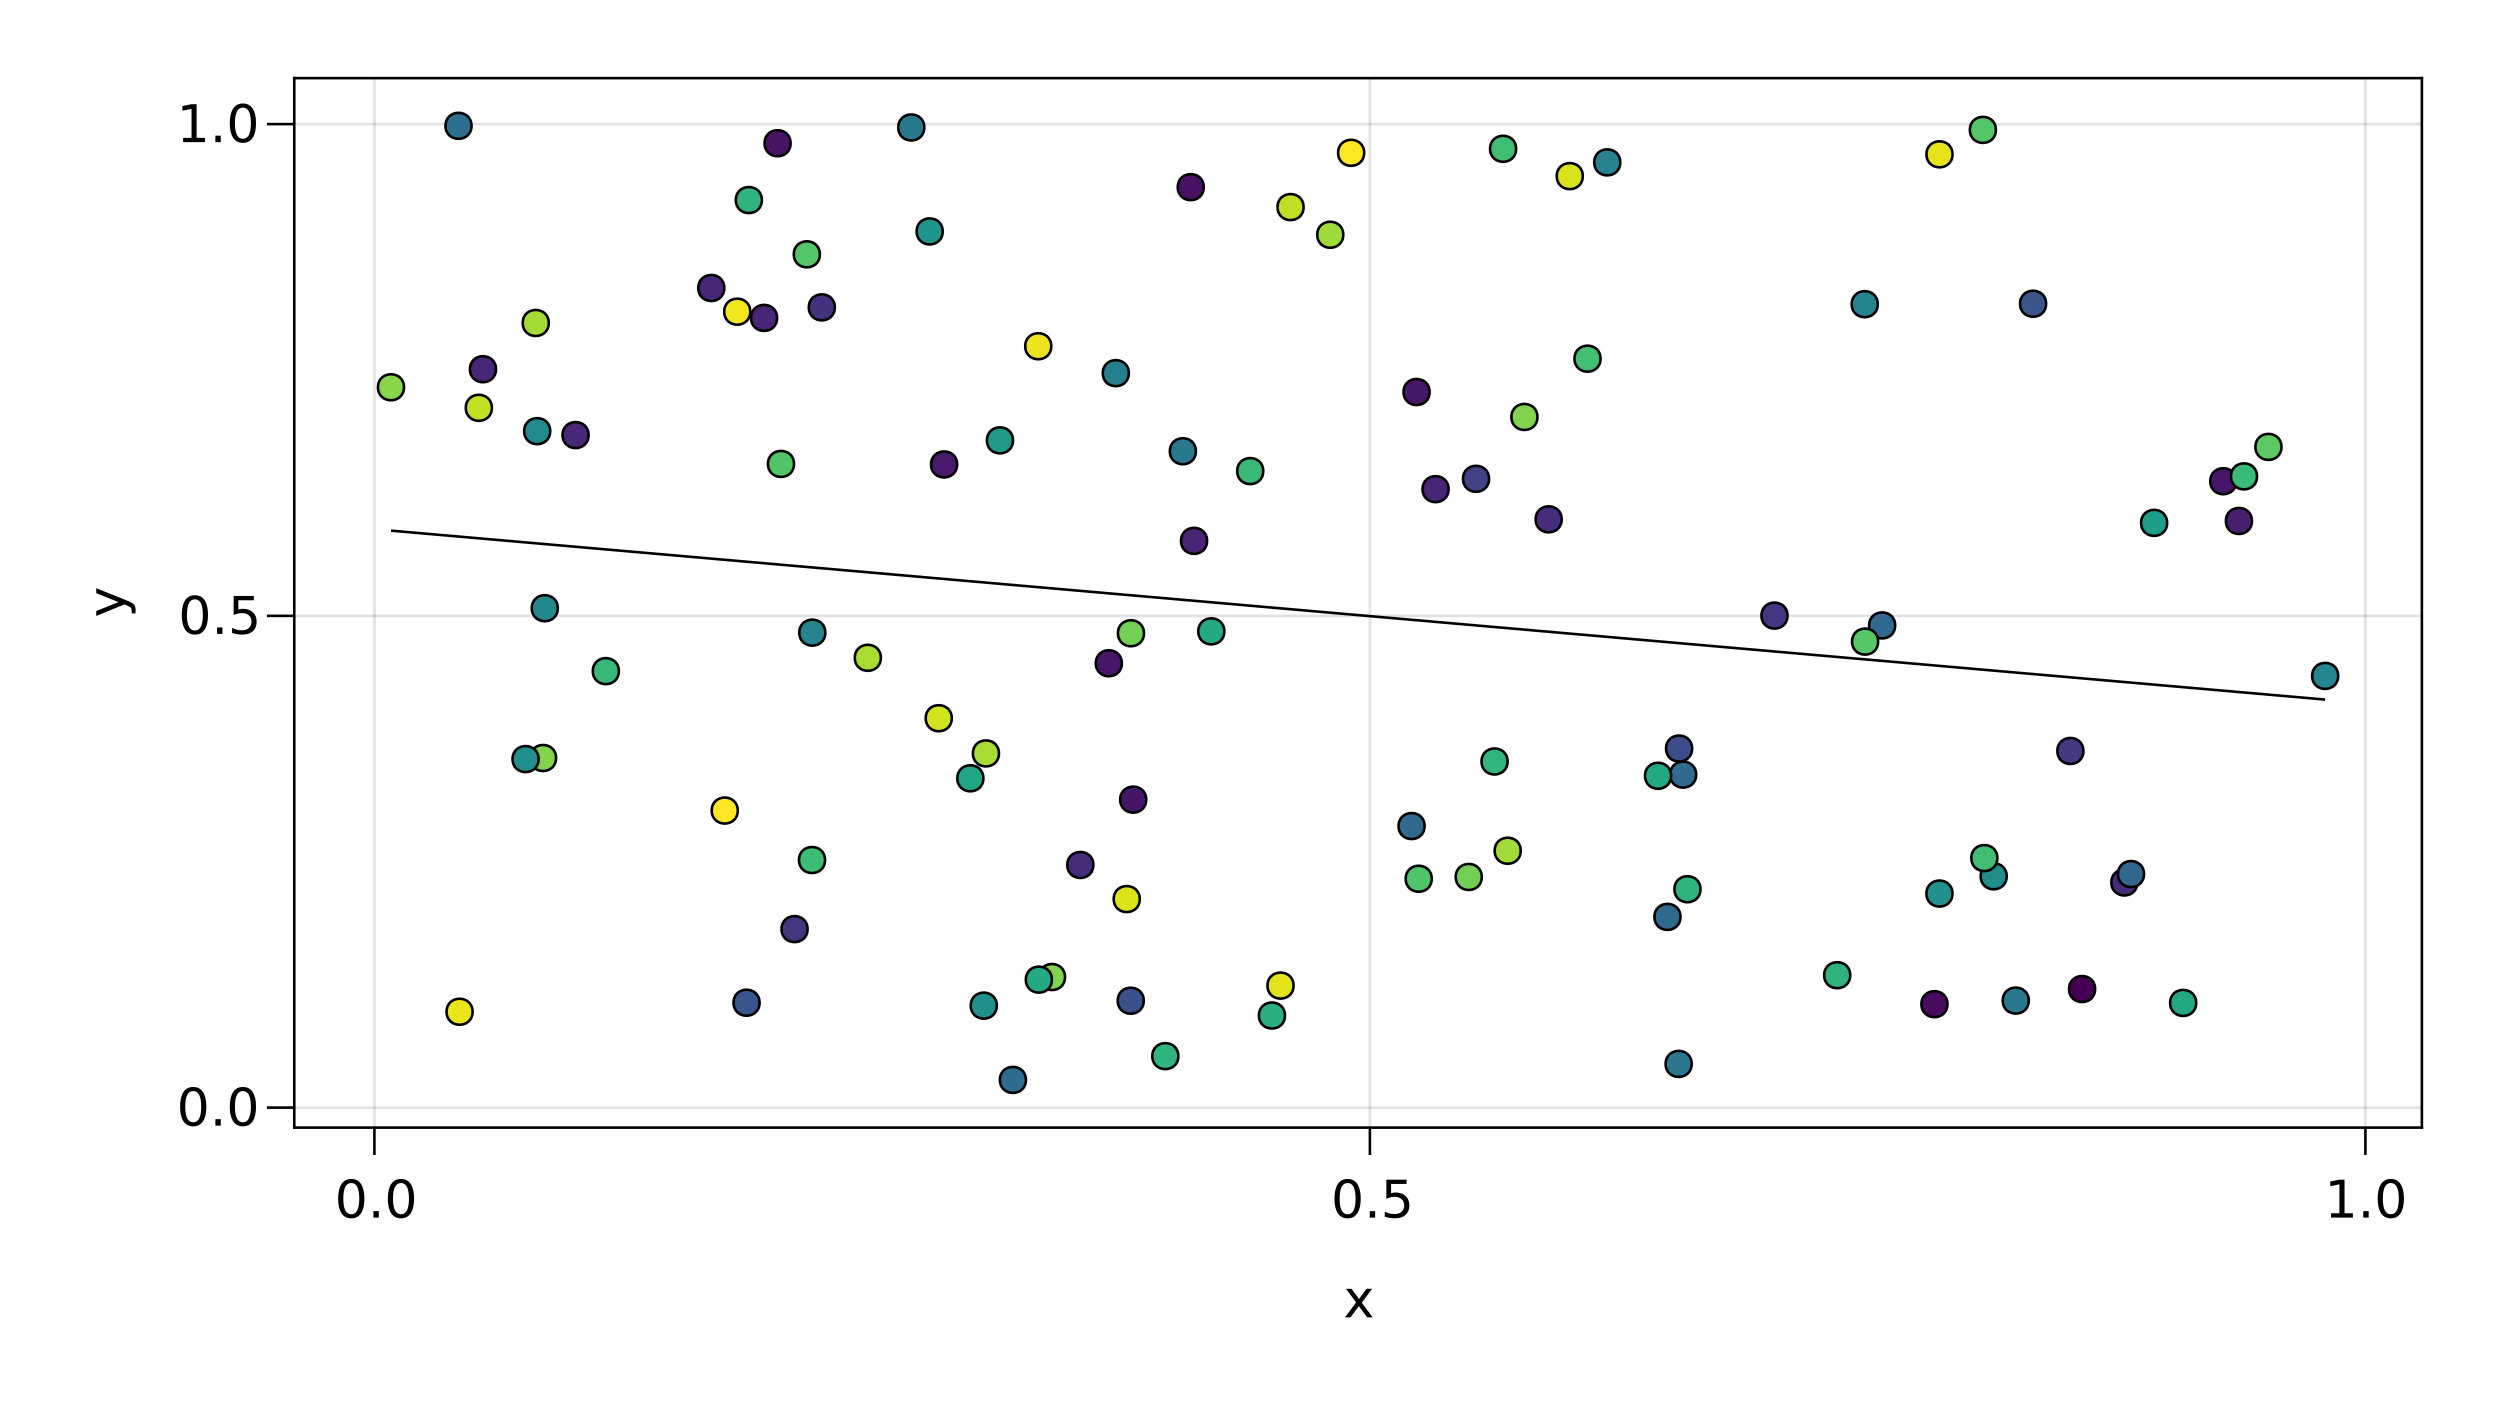 <?xml version="1.0" encoding="UTF-8"?>
<svg xmlns="http://www.w3.org/2000/svg" xmlns:xlink="http://www.w3.org/1999/xlink" width="960pt" height="540pt" viewBox="0 0 960 540" version="1.1">
<defs>
<g>
<symbol overflow="visible" id="glyph0-0">
<path style="stroke:none;" d="M 1 3.531 L 1 -14.109 L 11 -14.109 L 11 3.531 Z M 2.125 2.422 L 9.891 2.422 L 9.891 -12.984 L 2.125 -12.984 Z M 2.125 2.422 "/>
</symbol>
<symbol overflow="visible" id="glyph0-1">
<path style="stroke:none;" d="M 6.359 -13.281 C 5.336 -13.281 4.57 -12.781 4.062 -11.781 C 3.551 -10.781 3.297 -9.281 3.297 -7.281 C 3.297 -5.281 3.551 -3.781 4.062 -2.781 C 4.57 -1.781 5.336 -1.281 6.359 -1.281 C 7.379 -1.281 8.145 -1.781 8.656 -2.781 C 9.164 -3.781 9.422 -5.281 9.422 -7.281 C 9.422 -9.281 9.164 -10.781 8.656 -11.781 C 8.145 -12.781 7.379 -13.281 6.359 -13.281 Z M 6.359 -14.844 C 7.992 -14.844 9.238 -14.195 10.094 -12.906 C 10.957 -11.613 11.391 -9.738 11.391 -7.281 C 11.391 -4.82 10.957 -2.945 10.094 -1.656 C 9.238 -0.363 7.992 0.281 6.359 0.281 C 4.723 0.281 3.473 -0.363 2.609 -1.656 C 1.742 -2.945 1.312 -4.82 1.312 -7.281 C 1.312 -9.738 1.742 -11.613 2.609 -12.906 C 3.473 -14.195 4.723 -14.844 6.359 -14.844 Z M 6.359 -14.844 "/>
</symbol>
<symbol overflow="visible" id="glyph1-0">
<path style="stroke:none;" d="M 1 3.531 L 1 -14.109 L 11 -14.109 L 11 3.531 Z M 2.125 2.422 L 9.891 2.422 L 9.891 -12.984 L 2.125 -12.984 Z M 2.125 2.422 "/>
</symbol>
<symbol overflow="visible" id="glyph1-1">
<path style="stroke:none;" d="M 2.141 -2.484 L 4.203 -2.484 L 4.203 0 L 2.141 0 Z M 2.141 -2.484 "/>
</symbol>
<symbol overflow="visible" id="glyph1-2">
<path style="stroke:none;" d="M 6.359 -13.281 C 5.336 -13.281 4.57 -12.781 4.062 -11.781 C 3.551 -10.781 3.297 -9.281 3.297 -7.281 C 3.297 -5.281 3.551 -3.781 4.062 -2.781 C 4.57 -1.781 5.336 -1.281 6.359 -1.281 C 7.379 -1.281 8.145 -1.781 8.656 -2.781 C 9.164 -3.781 9.422 -5.281 9.422 -7.281 C 9.422 -9.281 9.164 -10.781 8.656 -11.781 C 8.145 -12.781 7.379 -13.281 6.359 -13.281 Z M 6.359 -14.844 C 7.992 -14.844 9.238 -14.195 10.094 -12.906 C 10.957 -11.613 11.391 -9.738 11.391 -7.281 C 11.391 -4.82 10.957 -2.945 10.094 -1.656 C 9.238 -0.363 7.992 0.281 6.359 0.281 C 4.723 0.281 3.473 -0.363 2.609 -1.656 C 1.742 -2.945 1.312 -4.82 1.312 -7.281 C 1.312 -9.738 1.742 -11.613 2.609 -12.906 C 3.473 -14.195 4.723 -14.844 6.359 -14.844 Z M 6.359 -14.844 "/>
</symbol>
<symbol overflow="visible" id="glyph2-0">
<path style="stroke:none;" d="M 1 3.531 L 1 -14.109 L 11 -14.109 L 11 3.531 Z M 2.125 2.422 L 9.891 2.422 L 9.891 -12.984 L 2.125 -12.984 Z M 2.125 2.422 "/>
</symbol>
<symbol overflow="visible" id="glyph2-1">
<path style="stroke:none;" d="M 2.141 -2.484 L 4.203 -2.484 L 4.203 0 L 2.141 0 Z M 2.141 -2.484 "/>
</symbol>
<symbol overflow="visible" id="glyph2-2">
<path style="stroke:none;" d="M 2.156 -14.578 L 9.906 -14.578 L 9.906 -12.922 L 3.969 -12.922 L 3.969 -9.344 C 4.25 -9.445 4.531 -9.52 4.812 -9.562 C 5.102 -9.613 5.395 -9.641 5.688 -9.641 C 7.312 -9.641 8.598 -9.191 9.547 -8.297 C 10.504 -7.41 10.984 -6.203 10.984 -4.672 C 10.984 -3.109 10.492 -1.891 9.516 -1.016 C 8.535 -0.148 7.156 0.281 5.375 0.281 C 4.77 0.281 4.148 0.227 3.516 0.125 C 2.879 0.02 2.223 -0.133 1.547 -0.344 L 1.547 -2.328 C 2.129 -2.004 2.734 -1.766 3.359 -1.609 C 3.984 -1.453 4.645 -1.375 5.344 -1.375 C 6.469 -1.375 7.359 -1.672 8.016 -2.266 C 8.672 -2.859 9 -3.66 9 -4.672 C 9 -5.691 8.672 -6.5 8.016 -7.094 C 7.359 -7.688 6.469 -7.984 5.344 -7.984 C 4.812 -7.984 4.285 -7.922 3.766 -7.797 C 3.242 -7.68 2.707 -7.5 2.156 -7.25 Z M 2.156 -14.578 "/>
</symbol>
<symbol overflow="visible" id="glyph2-3">
<path style="stroke:none;" d="M 10.984 -10.938 L 7.016 -5.609 L 11.188 0 L 9.062 0 L 5.875 -4.297 L 2.703 0 L 0.578 0 L 4.828 -5.719 L 0.938 -10.938 L 3.062 -10.938 L 5.953 -7.047 L 8.859 -10.938 Z M 10.984 -10.938 "/>
</symbol>
<symbol overflow="visible" id="glyph3-0">
<path style="stroke:none;" d="M 1 3.531 L 1 -14.109 L 11 -14.109 L 11 3.531 Z M 2.125 2.422 L 9.891 2.422 L 9.891 -12.984 L 2.125 -12.984 Z M 2.125 2.422 "/>
</symbol>
<symbol overflow="visible" id="glyph3-1">
<path style="stroke:none;" d="M 2.484 -1.656 L 5.703 -1.656 L 5.703 -12.781 L 2.203 -12.078 L 2.203 -13.875 L 5.688 -14.578 L 7.656 -14.578 L 7.656 -1.656 L 10.875 -1.656 L 10.875 0 L 2.484 0 Z M 2.484 -1.656 "/>
</symbol>
<symbol overflow="visible" id="glyph3-2">
<path style="stroke:none;" d="M 2.141 -2.484 L 4.203 -2.484 L 4.203 0 L 2.141 0 Z M 2.141 -2.484 "/>
</symbol>
<symbol overflow="visible" id="glyph3-3">
<path style="stroke:none;" d="M 6.359 -13.281 C 5.336 -13.281 4.57 -12.781 4.062 -11.781 C 3.551 -10.781 3.297 -9.281 3.297 -7.281 C 3.297 -5.281 3.551 -3.781 4.062 -2.781 C 4.57 -1.781 5.336 -1.281 6.359 -1.281 C 7.379 -1.281 8.145 -1.781 8.656 -2.781 C 9.164 -3.781 9.422 -5.281 9.422 -7.281 C 9.422 -9.281 9.164 -10.781 8.656 -11.781 C 8.145 -12.781 7.379 -13.281 6.359 -13.281 Z M 6.359 -14.844 C 7.992 -14.844 9.238 -14.195 10.094 -12.906 C 10.957 -11.613 11.391 -9.738 11.391 -7.281 C 11.391 -4.82 10.957 -2.945 10.094 -1.656 C 9.238 -0.363 7.992 0.281 6.359 0.281 C 4.723 0.281 3.473 -0.363 2.609 -1.656 C 1.742 -2.945 1.312 -4.82 1.312 -7.281 C 1.312 -9.738 1.742 -11.613 2.609 -12.906 C 3.473 -14.195 4.723 -14.844 6.359 -14.844 Z M 6.359 -14.844 "/>
</symbol>
<symbol overflow="visible" id="glyph4-0">
<path style="stroke:none;" d="M 1 3.531 L 1 -14.109 L 11 -14.109 L 11 3.531 Z M 2.125 2.422 L 9.891 2.422 L 9.891 -12.984 L 2.125 -12.984 Z M 2.125 2.422 "/>
</symbol>
<symbol overflow="visible" id="glyph4-1">
<path style="stroke:none;" d="M 6.359 -13.281 C 5.336 -13.281 4.57 -12.781 4.062 -11.781 C 3.551 -10.781 3.297 -9.281 3.297 -7.281 C 3.297 -5.281 3.551 -3.781 4.062 -2.781 C 4.57 -1.781 5.336 -1.281 6.359 -1.281 C 7.379 -1.281 8.145 -1.781 8.656 -2.781 C 9.164 -3.781 9.422 -5.281 9.422 -7.281 C 9.422 -9.281 9.164 -10.781 8.656 -11.781 C 8.145 -12.781 7.379 -13.281 6.359 -13.281 Z M 6.359 -14.844 C 7.992 -14.844 9.238 -14.195 10.094 -12.906 C 10.957 -11.613 11.391 -9.738 11.391 -7.281 C 11.391 -4.82 10.957 -2.945 10.094 -1.656 C 9.238 -0.363 7.992 0.281 6.359 0.281 C 4.723 0.281 3.473 -0.363 2.609 -1.656 C 1.742 -2.945 1.312 -4.82 1.312 -7.281 C 1.312 -9.738 1.742 -11.613 2.609 -12.906 C 3.473 -14.195 4.723 -14.844 6.359 -14.844 Z M 6.359 -14.844 "/>
</symbol>
<symbol overflow="visible" id="glyph5-0">
<path style="stroke:none;" d="M 1 3.531 L 1 -14.109 L 11 -14.109 L 11 3.531 Z M 2.125 2.422 L 9.891 2.422 L 9.891 -12.984 L 2.125 -12.984 Z M 2.125 2.422 "/>
</symbol>
<symbol overflow="visible" id="glyph5-1">
<path style="stroke:none;" d="M 2.141 -2.484 L 4.203 -2.484 L 4.203 0 L 2.141 0 Z M 2.141 -2.484 "/>
</symbol>
<symbol overflow="visible" id="glyph5-2">
<path style="stroke:none;" d="M 6.359 -13.281 C 5.336 -13.281 4.57 -12.781 4.062 -11.781 C 3.551 -10.781 3.297 -9.281 3.297 -7.281 C 3.297 -5.281 3.551 -3.781 4.062 -2.781 C 4.57 -1.781 5.336 -1.281 6.359 -1.281 C 7.379 -1.281 8.145 -1.781 8.656 -2.781 C 9.164 -3.781 9.422 -5.281 9.422 -7.281 C 9.422 -9.281 9.164 -10.781 8.656 -11.781 C 8.145 -12.781 7.379 -13.281 6.359 -13.281 Z M 6.359 -14.844 C 7.992 -14.844 9.238 -14.195 10.094 -12.906 C 10.957 -11.613 11.391 -9.738 11.391 -7.281 C 11.391 -4.82 10.957 -2.945 10.094 -1.656 C 9.238 -0.363 7.992 0.281 6.359 0.281 C 4.723 0.281 3.473 -0.363 2.609 -1.656 C 1.742 -2.945 1.312 -4.82 1.312 -7.281 C 1.312 -9.738 1.742 -11.613 2.609 -12.906 C 3.473 -14.195 4.723 -14.844 6.359 -14.844 Z M 6.359 -14.844 "/>
</symbol>
<symbol overflow="visible" id="glyph6-0">
<path style="stroke:none;" d="M 1 3.531 L 1 -14.109 L 11 -14.109 L 11 3.531 Z M 2.125 2.422 L 9.891 2.422 L 9.891 -12.984 L 2.125 -12.984 Z M 2.125 2.422 "/>
</symbol>
<symbol overflow="visible" id="glyph6-1">
<path style="stroke:none;" d="M 2.141 -2.484 L 4.203 -2.484 L 4.203 0 L 2.141 0 Z M 2.141 -2.484 "/>
</symbol>
<symbol overflow="visible" id="glyph6-2">
<path style="stroke:none;" d="M 2.156 -14.578 L 9.906 -14.578 L 9.906 -12.922 L 3.969 -12.922 L 3.969 -9.344 C 4.25 -9.445 4.531 -9.52 4.812 -9.562 C 5.102 -9.613 5.395 -9.641 5.688 -9.641 C 7.312 -9.641 8.598 -9.191 9.547 -8.297 C 10.504 -7.41 10.984 -6.203 10.984 -4.672 C 10.984 -3.109 10.492 -1.891 9.516 -1.016 C 8.535 -0.148 7.156 0.281 5.375 0.281 C 4.77 0.281 4.148 0.227 3.516 0.125 C 2.879 0.02 2.223 -0.133 1.547 -0.344 L 1.547 -2.328 C 2.129 -2.004 2.734 -1.766 3.359 -1.609 C 3.984 -1.453 4.645 -1.375 5.344 -1.375 C 6.469 -1.375 7.359 -1.672 8.016 -2.266 C 8.672 -2.859 9 -3.66 9 -4.672 C 9 -5.691 8.672 -6.5 8.016 -7.094 C 7.359 -7.688 6.469 -7.984 5.344 -7.984 C 4.812 -7.984 4.285 -7.922 3.766 -7.797 C 3.242 -7.68 2.707 -7.5 2.156 -7.25 Z M 2.156 -14.578 "/>
</symbol>
<symbol overflow="visible" id="glyph7-0">
<path style="stroke:none;" d="M 1 3.531 L 1 -14.109 L 11 -14.109 L 11 3.531 Z M 2.125 2.422 L 9.891 2.422 L 9.891 -12.984 L 2.125 -12.984 Z M 2.125 2.422 "/>
</symbol>
<symbol overflow="visible" id="glyph7-1">
<path style="stroke:none;" d="M 2.484 -1.656 L 5.703 -1.656 L 5.703 -12.781 L 2.203 -12.078 L 2.203 -13.875 L 5.688 -14.578 L 7.656 -14.578 L 7.656 -1.656 L 10.875 -1.656 L 10.875 0 L 2.484 0 Z M 2.484 -1.656 "/>
</symbol>
<symbol overflow="visible" id="glyph8-0">
<path style="stroke:none;" d="M 1 3.531 L 1 -14.109 L 11 -14.109 L 11 3.531 Z M 2.125 2.422 L 9.891 2.422 L 9.891 -12.984 L 2.125 -12.984 Z M 2.125 2.422 "/>
</symbol>
<symbol overflow="visible" id="glyph8-1">
<path style="stroke:none;" d="M 2.141 -2.484 L 4.203 -2.484 L 4.203 0 L 2.141 0 Z M 2.141 -2.484 "/>
</symbol>
<symbol overflow="visible" id="glyph8-2">
<path style="stroke:none;" d="M 6.359 -13.281 C 5.336 -13.281 4.57 -12.781 4.062 -11.781 C 3.551 -10.781 3.297 -9.281 3.297 -7.281 C 3.297 -5.281 3.551 -3.781 4.062 -2.781 C 4.57 -1.781 5.336 -1.281 6.359 -1.281 C 7.379 -1.281 8.145 -1.781 8.656 -2.781 C 9.164 -3.781 9.422 -5.281 9.422 -7.281 C 9.422 -9.281 9.164 -10.781 8.656 -11.781 C 8.145 -12.781 7.379 -13.281 6.359 -13.281 Z M 6.359 -14.844 C 7.992 -14.844 9.238 -14.195 10.094 -12.906 C 10.957 -11.613 11.391 -9.738 11.391 -7.281 C 11.391 -4.82 10.957 -2.945 10.094 -1.656 C 9.238 -0.363 7.992 0.281 6.359 0.281 C 4.723 0.281 3.473 -0.363 2.609 -1.656 C 1.742 -2.945 1.312 -4.82 1.312 -7.281 C 1.312 -9.738 1.742 -11.613 2.609 -12.906 C 3.473 -14.195 4.723 -14.844 6.359 -14.844 Z M 6.359 -14.844 "/>
</symbol>
<symbol overflow="visible" id="glyph9-0">
<path style="stroke:none;" d="M 3.531 -1 L -14.109 -1 L -14.109 -11 L 3.531 -11 Z M 2.422 -2.125 L 2.422 -9.891 L -12.984 -9.891 L -12.984 -2.125 Z M 2.422 -2.125 "/>
</symbol>
<symbol overflow="visible" id="glyph9-1">
<path style="stroke:none;" d="M 1.016 -6.438 C 2.316 -5.926 3.164 -5.43 3.562 -4.953 C 3.957 -4.473 4.156 -3.828 4.156 -3.016 L 4.156 -1.578 L 2.656 -1.578 L 2.656 -2.641 C 2.656 -3.129 2.535 -3.508 2.297 -3.781 C 2.066 -4.062 1.516 -4.367 0.641 -4.703 L -0.172 -5.016 L -10.938 -0.594 L -10.938 -2.5 L -2.391 -5.922 L -10.938 -9.344 L -10.938 -11.234 Z M 1.016 -6.438 "/>
</symbol>
</g>
<clipPath id="clip1">
  <path d="M 156 30 L 196 30 L 196 68 L 156 68 Z M 156 30 "/>
</clipPath>
<clipPath id="clip2">
  <path d="M 330 30 L 370 30 L 370 69 L 330 69 Z M 330 30 "/>
</clipPath>
<clipPath id="clip3">
  <path d="M 369 395 L 409 395 L 409 433 L 369 433 Z M 369 395 "/>
</clipPath>
</defs>
<g id="surface26">
<rect x="0" y="0" width="960" height="540" style="fill:rgb(100%,100%,100%);fill-opacity:1;stroke:none;"/>
<path style=" stroke:none;fill-rule:nonzero;fill:rgb(100%,100%,100%);fill-opacity:1;" d="M 113 433 L 930 433 L 930 30 L 113 30 Z M 113 433 "/>
<path style="fill:none;stroke-width:1;stroke-linecap:butt;stroke-linejoin:miter;stroke:rgb(0%,0%,0%);stroke-opacity:0.12;stroke-miterlimit:10;" d="M 143.773 433 L 143.773 30 "/>
<path style="fill:none;stroke-width:1;stroke-linecap:butt;stroke-linejoin:miter;stroke:rgb(0%,0%,0%);stroke-opacity:0.12;stroke-miterlimit:10;" d="M 526.043 433 L 526.043 30 "/>
<path style="fill:none;stroke-width:1;stroke-linecap:butt;stroke-linejoin:miter;stroke:rgb(0%,0%,0%);stroke-opacity:0.12;stroke-miterlimit:10;" d="M 908.316 433 L 908.316 30 "/>
<path style="fill:none;stroke-width:1;stroke-linecap:butt;stroke-linejoin:miter;stroke:rgb(0%,0%,0%);stroke-opacity:0.12;stroke-miterlimit:10;" d="M 113 425.316 L 930 425.316 "/>
<path style="fill:none;stroke-width:1;stroke-linecap:butt;stroke-linejoin:miter;stroke:rgb(0%,0%,0%);stroke-opacity:0.12;stroke-miterlimit:10;" d="M 113 236.488 L 930 236.488 "/>
<path style="fill:none;stroke-width:1;stroke-linecap:butt;stroke-linejoin:miter;stroke:rgb(0%,0%,0%);stroke-opacity:0.12;stroke-miterlimit:10;" d="M 113 47.66 L 930 47.66 "/>
<g style="fill:rgb(0%,0%,0%);fill-opacity:1;">
  <use xlink:href="#glyph0-1" x="128.535" y="467.562"/>
</g>
<g style="fill:rgb(0%,0%,0%);fill-opacity:1;">
  <use xlink:href="#glyph1-1" x="141.258" y="467.562"/>
</g>
<g style="fill:rgb(0%,0%,0%);fill-opacity:1;">
  <use xlink:href="#glyph1-2" x="147.617" y="467.562"/>
</g>
<g style="fill:rgb(0%,0%,0%);fill-opacity:1;">
  <use xlink:href="#glyph1-2" x="511.125" y="467.562"/>
</g>
<g style="fill:rgb(0%,0%,0%);fill-opacity:1;">
  <use xlink:href="#glyph2-1" x="523.852" y="467.562"/>
</g>
<g style="fill:rgb(0%,0%,0%);fill-opacity:1;">
  <use xlink:href="#glyph2-2" x="530.207" y="467.562"/>
</g>
<g style="fill:rgb(0%,0%,0%);fill-opacity:1;">
  <use xlink:href="#glyph3-1" x="892.637" y="467.562"/>
</g>
<g style="fill:rgb(0%,0%,0%);fill-opacity:1;">
  <use xlink:href="#glyph3-2" x="905.359" y="467.562"/>
</g>
<g style="fill:rgb(0%,0%,0%);fill-opacity:1;">
  <use xlink:href="#glyph3-3" x="911.719" y="467.562"/>
</g>
<g style="fill:rgb(0%,0%,0%);fill-opacity:1;">
  <use xlink:href="#glyph2-3" x="515.91" y="505.844"/>
</g>
<g style="fill:rgb(0%,0%,0%);fill-opacity:1;">
  <use xlink:href="#glyph4-1" x="67.84" y="432.242"/>
</g>
<g style="fill:rgb(0%,0%,0%);fill-opacity:1;">
  <use xlink:href="#glyph5-1" x="80.566" y="432.242"/>
</g>
<g style="fill:rgb(0%,0%,0%);fill-opacity:1;">
  <use xlink:href="#glyph5-2" x="86.922" y="432.242"/>
</g>
<g style="fill:rgb(0%,0%,0%);fill-opacity:1;">
  <use xlink:href="#glyph0-1" x="68.484" y="243.414"/>
</g>
<g style="fill:rgb(0%,0%,0%);fill-opacity:1;">
  <use xlink:href="#glyph6-1" x="81.211" y="243.414"/>
</g>
<g style="fill:rgb(0%,0%,0%);fill-opacity:1;">
  <use xlink:href="#glyph6-2" x="87.566" y="243.414"/>
</g>
<g style="fill:rgb(0%,0%,0%);fill-opacity:1;">
  <use xlink:href="#glyph7-1" x="67.84" y="54.586"/>
</g>
<g style="fill:rgb(0%,0%,0%);fill-opacity:1;">
  <use xlink:href="#glyph8-1" x="80.566" y="54.586"/>
</g>
<g style="fill:rgb(0%,0%,0%);fill-opacity:1;">
  <use xlink:href="#glyph8-2" x="86.922" y="54.586"/>
</g>
<g style="fill:rgb(0%,0%,0%);fill-opacity:1;">
  <use xlink:href="#glyph9-1" x="47.898" y="237.121"/>
</g>
<path style="fill:none;stroke-width:1;stroke-linecap:butt;stroke-linejoin:miter;stroke:rgb(0%,0%,0%);stroke-opacity:1;stroke-miterlimit:10;" d="M 150.137 203.766 L 157.637 204.422 L 165.141 205.078 L 172.645 205.73 L 180.145 206.387 L 187.648 207.043 L 195.148 207.699 L 202.652 208.352 L 210.156 209.008 L 217.656 209.664 L 225.16 210.32 L 232.66 210.973 L 247.668 212.285 L 255.168 212.941 L 262.672 213.594 L 270.172 214.25 L 277.676 214.906 L 285.176 215.562 L 292.68 216.215 L 300.184 216.871 L 307.684 217.527 L 315.188 218.18 L 322.688 218.836 L 337.695 220.148 L 345.195 220.801 L 352.699 221.457 L 360.199 222.113 L 367.703 222.77 L 375.207 223.422 L 382.707 224.078 L 390.211 224.734 L 397.711 225.391 L 405.215 226.043 L 412.715 226.699 L 427.723 228.012 L 435.223 228.664 L 442.727 229.32 L 450.227 229.977 L 457.73 230.633 L 465.234 231.285 L 472.734 231.941 L 480.238 232.598 L 487.738 233.254 L 495.242 233.906 L 502.746 234.562 L 510.246 235.219 L 517.75 235.871 L 525.25 236.527 L 532.754 237.184 L 540.254 237.84 L 547.758 238.492 L 555.262 239.148 L 562.762 239.805 L 570.266 240.461 L 577.766 241.113 L 592.773 242.426 L 600.273 243.082 L 607.777 243.734 L 615.277 244.391 L 630.285 245.703 L 637.785 246.355 L 645.289 247.012 L 652.789 247.668 L 660.293 248.324 L 667.793 248.977 L 682.801 250.289 L 690.301 250.945 L 697.805 251.598 L 705.305 252.254 L 712.809 252.91 L 720.312 253.562 L 727.812 254.219 L 735.316 254.875 L 742.816 255.531 L 750.32 256.184 L 757.824 256.84 L 765.324 257.496 L 772.828 258.152 L 780.328 258.805 L 787.832 259.461 L 795.332 260.117 L 802.836 260.773 L 810.34 261.426 L 817.84 262.082 L 825.344 262.738 L 832.844 263.395 L 840.348 264.047 L 847.852 264.703 L 855.352 265.359 L 862.855 266.016 L 870.355 266.668 L 877.859 267.324 L 885.359 267.98 L 892.863 268.637 "/>
<path style="fill-rule:nonzero;fill:rgb(18.804%,70.57%,48.414%);fill-opacity:1;stroke-width:1;stroke-linecap:butt;stroke-linejoin:miter;stroke:rgb(0%,0%,0%);stroke-opacity:1;stroke-miterlimit:10;" d="M 292.551 76.824 C 292.551 83.492 282.551 83.492 282.551 76.824 C 282.551 70.16 292.551 70.16 292.551 76.824 "/>
<path style="fill-rule:nonzero;fill:rgb(89.899%,89.397%,10.117%);fill-opacity:1;stroke-width:1;stroke-linecap:butt;stroke-linejoin:miter;stroke:rgb(0%,0%,0%);stroke-opacity:1;stroke-miterlimit:10;" d="M 749.766 59.262 C 749.766 65.93 739.766 65.93 739.766 59.262 C 739.766 52.598 749.766 52.598 749.766 59.262 "/>
<path style="fill-rule:nonzero;fill:rgb(26.7%,0.487%,32.941%);fill-opacity:1;stroke-width:1;stroke-linecap:butt;stroke-linejoin:miter;stroke:rgb(0%,0%,0%);stroke-opacity:1;stroke-miterlimit:10;" d="M 804.52 379.789 C 804.52 386.457 794.52 386.457 794.52 379.789 C 794.52 373.125 804.52 373.125 804.52 379.789 "/>
<path style="fill-rule:nonzero;fill:rgb(50.709%,82.873%,29.971%);fill-opacity:1;stroke-width:1;stroke-linecap:butt;stroke-linejoin:miter;stroke:rgb(0%,0%,0%);stroke-opacity:1;stroke-miterlimit:10;" d="M 213.527 291.07 C 213.527 297.738 203.527 297.738 203.527 291.07 C 203.527 284.402 213.527 284.402 213.527 291.07 "/>
<path style="fill-rule:nonzero;fill:rgb(28.288%,12.365%,44.273%);fill-opacity:1;stroke-width:1;stroke-linecap:butt;stroke-linejoin:miter;stroke:rgb(0%,0%,0%);stroke-opacity:1;stroke-miterlimit:10;" d="M 864.746 200.051 C 864.746 206.715 854.746 206.715 854.746 200.051 C 854.746 193.383 864.746 193.383 864.746 200.051 "/>
<path style="fill-rule:nonzero;fill:rgb(12.769%,56.736%,55.027%);fill-opacity:1;stroke-width:1;stroke-linecap:butt;stroke-linejoin:miter;stroke:rgb(0%,0%,0%);stroke-opacity:1;stroke-miterlimit:10;" d="M 749.754 343.129 C 749.754 349.797 739.754 349.797 739.754 343.129 C 739.754 336.465 749.754 336.465 749.754 343.129 "/>
<path style="fill-rule:nonzero;fill:rgb(16.473%,68.871%,49.773%);fill-opacity:1;stroke-width:1;stroke-linecap:butt;stroke-linejoin:miter;stroke:rgb(0%,0%,0%);stroke-opacity:1;stroke-miterlimit:10;" d="M 493.422 389.957 C 493.422 396.621 483.422 396.621 483.422 389.957 C 483.422 383.289 493.422 383.289 493.422 389.957 "/>
<path style="fill-rule:nonzero;fill:rgb(12.877%,56.389%,55.09%);fill-opacity:1;stroke-width:1;stroke-linecap:butt;stroke-linejoin:miter;stroke:rgb(0%,0%,0%);stroke-opacity:1;stroke-miterlimit:10;" d="M 382.773 386.16 C 382.773 392.828 372.773 392.828 372.773 386.16 C 372.773 379.492 382.773 379.492 382.773 386.16 "/>
<path style="fill-rule:nonzero;fill:rgb(28.238%,14.123%,45.753%);fill-opacity:1;stroke-width:1;stroke-linecap:butt;stroke-linejoin:miter;stroke:rgb(0%,0%,0%);stroke-opacity:1;stroke-miterlimit:10;" d="M 463.516 207.684 C 463.516 214.352 453.516 214.352 453.516 207.684 C 453.516 201.016 463.516 201.016 463.516 207.684 "/>
<path style="fill-rule:nonzero;fill:rgb(13.578%,54.315%,55.407%);fill-opacity:1;stroke-width:1;stroke-linecap:butt;stroke-linejoin:miter;stroke:rgb(0%,0%,0%);stroke-opacity:1;stroke-miterlimit:10;" d="M 211.277 165.566 C 211.277 172.23 201.277 172.23 201.277 165.566 C 201.277 158.898 211.277 158.898 211.277 165.566 "/>
<path style="fill-rule:nonzero;fill:rgb(16.413%,46.995%,55.806%);fill-opacity:1;stroke-width:1;stroke-linecap:butt;stroke-linejoin:miter;stroke:rgb(0%,0%,0%);stroke-opacity:1;stroke-miterlimit:10;" d="M 779.055 384.23 C 779.055 390.898 769.055 390.898 769.055 384.23 C 769.055 377.566 779.055 377.566 779.055 384.23 "/>
<path style="fill-rule:nonzero;fill:rgb(28.225%,14.585%,46.141%);fill-opacity:1;stroke-width:1;stroke-linecap:butt;stroke-linejoin:miter;stroke:rgb(0%,0%,0%);stroke-opacity:1;stroke-miterlimit:10;" d="M 298.414 122.074 C 298.414 128.742 288.414 128.742 288.414 122.074 C 288.414 115.406 298.414 115.406 298.414 122.074 "/>
<path style="fill-rule:nonzero;fill:rgb(27.954%,16.846%,47.806%);fill-opacity:1;stroke-width:1;stroke-linecap:butt;stroke-linejoin:miter;stroke:rgb(0%,0%,0%);stroke-opacity:1;stroke-miterlimit:10;" d="M 820.758 338.859 C 820.758 345.527 810.758 345.527 810.758 338.859 C 810.758 332.191 820.758 332.191 820.758 338.859 "/>
<path style="fill-rule:nonzero;fill:rgb(19.555%,71.059%,47.99%);fill-opacity:1;stroke-width:1;stroke-linecap:butt;stroke-linejoin:miter;stroke:rgb(0%,0%,0%);stroke-opacity:1;stroke-miterlimit:10;" d="M 578.91 292.41 C 578.91 299.074 568.91 299.074 568.91 292.41 C 568.91 285.742 578.91 285.742 578.91 292.41 "/>
<path style="fill-rule:nonzero;fill:rgb(61.72%,85.265%,22.941%);fill-opacity:1;stroke-width:1;stroke-linecap:butt;stroke-linejoin:miter;stroke:rgb(0%,0%,0%);stroke-opacity:1;stroke-miterlimit:10;" d="M 515.816 90.145 C 515.816 96.812 505.816 96.812 505.816 90.145 C 505.816 83.477 515.816 83.477 515.816 90.145 "/>
<path style="fill-rule:nonzero;fill:rgb(94.797%,90.019%,11.647%);fill-opacity:1;stroke-width:1;stroke-linecap:butt;stroke-linejoin:miter;stroke:rgb(0%,0%,0%);stroke-opacity:1;stroke-miterlimit:10;" d="M 288.098 119.68 C 288.098 126.344 278.098 126.344 278.098 119.68 C 278.098 113.012 288.098 113.012 288.098 119.68 "/>
<path style="fill-rule:nonzero;fill:rgb(50.614%,82.849%,30.03%);fill-opacity:1;stroke-width:1;stroke-linecap:butt;stroke-linejoin:miter;stroke:rgb(0%,0%,0%);stroke-opacity:1;stroke-miterlimit:10;" d="M 408.961 375.184 C 408.961 381.852 398.961 381.852 398.961 375.184 C 398.961 368.516 408.961 368.516 408.961 375.184 "/>
<path style="fill-rule:nonzero;fill:rgb(33.23%,77.537%,40.399%);fill-opacity:1;stroke-width:1;stroke-linecap:butt;stroke-linejoin:miter;stroke:rgb(0%,0%,0%);stroke-opacity:1;stroke-miterlimit:10;" d="M 314.828 97.66 C 314.828 104.328 304.828 104.328 304.828 97.66 C 304.828 90.992 314.828 90.992 314.828 97.66 "/>
<path style="fill-rule:nonzero;fill:rgb(14.834%,50.99%,55.706%);fill-opacity:1;stroke-width:1;stroke-linecap:butt;stroke-linejoin:miter;stroke:rgb(0%,0%,0%);stroke-opacity:1;stroke-miterlimit:10;" d="M 622.184 62.352 C 622.184 69.016 612.184 69.016 612.184 62.352 C 612.184 55.684 622.184 55.684 622.184 62.352 "/>
<path style="fill-rule:nonzero;fill:rgb(98.571%,90.516%,13.936%);fill-opacity:1;stroke-width:1;stroke-linecap:butt;stroke-linejoin:miter;stroke:rgb(0%,0%,0%);stroke-opacity:1;stroke-miterlimit:10;" d="M 523.836 58.68 C 523.836 65.348 513.836 65.348 513.836 58.68 C 513.836 52.016 523.836 52.016 523.836 58.68 "/>
<path style="fill-rule:nonzero;fill:rgb(22.192%,33.924%,54.859%);fill-opacity:1;stroke-width:1;stroke-linecap:butt;stroke-linejoin:miter;stroke:rgb(0%,0%,0%);stroke-opacity:1;stroke-miterlimit:10;" d="M 291.68 385.047 C 291.68 391.715 281.68 391.715 281.68 385.047 C 281.68 378.379 291.68 378.379 291.68 385.047 "/>
<path style="fill-rule:nonzero;fill:rgb(18.849%,41.198%,55.634%);fill-opacity:1;stroke-width:1;stroke-linecap:butt;stroke-linejoin:miter;stroke:rgb(0%,0%,0%);stroke-opacity:1;stroke-miterlimit:10;" d="M 547.043 317.207 C 547.043 323.871 537.043 323.871 537.043 317.207 C 537.043 310.539 547.043 310.539 547.043 317.207 "/>
<path style="fill-rule:nonzero;fill:rgb(86.293%,88.948%,9.682%);fill-opacity:1;stroke-width:1;stroke-linecap:butt;stroke-linejoin:miter;stroke:rgb(0%,0%,0%);stroke-opacity:1;stroke-miterlimit:10;" d="M 437.668 345.246 C 437.668 351.914 427.668 351.914 427.668 345.246 C 427.668 338.578 437.668 338.578 437.668 345.246 "/>
<path style="fill-rule:nonzero;fill:rgb(13.834%,66.195%,51.536%);fill-opacity:1;stroke-width:1;stroke-linecap:butt;stroke-linejoin:miter;stroke:rgb(0%,0%,0%);stroke-opacity:1;stroke-miterlimit:10;" d="M 403.922 376.18 C 403.922 382.844 393.922 382.844 393.922 376.18 C 393.922 369.512 403.922 369.512 403.922 376.18 "/>
<path style="fill-rule:nonzero;fill:rgb(16.57%,46.606%,55.806%);fill-opacity:1;stroke-width:1;stroke-linecap:butt;stroke-linejoin:miter;stroke:rgb(0%,0%,0%);stroke-opacity:1;stroke-miterlimit:10;" d="M 649.602 408.543 C 649.602 415.211 639.602 415.211 639.602 408.543 C 639.602 401.879 649.602 401.879 649.602 408.543 "/>
<path style="fill-rule:nonzero;fill:rgb(19.075%,40.68%,55.607%);fill-opacity:1;stroke-width:1;stroke-linecap:butt;stroke-linejoin:miter;stroke:rgb(0%,0%,0%);stroke-opacity:1;stroke-miterlimit:10;" d="M 727.742 240.168 C 727.742 246.832 717.742 246.832 717.742 240.168 C 717.742 233.5 727.742 233.5 727.742 240.168 "/>
<path style="fill-rule:nonzero;fill:rgb(27.88%,17.453%,48.25%);fill-opacity:1;stroke-width:1;stroke-linecap:butt;stroke-linejoin:miter;stroke:rgb(0%,0%,0%);stroke-opacity:1;stroke-miterlimit:10;" d="M 599.688 199.422 C 599.688 206.09 589.688 206.09 589.688 199.422 C 589.688 192.758 599.688 192.758 599.688 199.422 "/>
<path style="fill-rule:nonzero;fill:rgb(88.311%,89.199%,9.877%);fill-opacity:1;stroke-width:1;stroke-linecap:butt;stroke-linejoin:miter;stroke:rgb(0%,0%,0%);stroke-opacity:1;stroke-miterlimit:10;" d="M 496.715 378.473 C 496.715 385.141 486.715 385.141 486.715 378.473 C 486.715 371.805 496.715 371.805 496.715 378.473 "/>
<path style="fill-rule:nonzero;fill:rgb(23.35%,31.385%,54.368%);fill-opacity:1;stroke-width:1;stroke-linecap:butt;stroke-linejoin:miter;stroke:rgb(0%,0%,0%);stroke-opacity:1;stroke-miterlimit:10;" d="M 439.203 384.281 C 439.203 390.945 429.203 390.945 429.203 384.281 C 429.203 377.613 439.203 377.613 439.203 384.281 "/>
<path style="fill-rule:nonzero;fill:rgb(14.212%,52.601%,55.597%);fill-opacity:1;stroke-width:1;stroke-linecap:butt;stroke-linejoin:miter;stroke:rgb(0%,0%,0%);stroke-opacity:1;stroke-miterlimit:10;" d="M 897.863 259.551 C 897.863 266.215 887.863 266.215 887.863 259.551 C 887.863 252.883 897.863 252.883 897.863 259.551 "/>
<path style="fill-rule:nonzero;fill:rgb(64.735%,85.826%,20.978%);fill-opacity:1;stroke-width:1;stroke-linecap:butt;stroke-linejoin:miter;stroke:rgb(0%,0%,0%);stroke-opacity:1;stroke-miterlimit:10;" d="M 210.727 124.023 C 210.727 130.688 200.727 130.688 200.727 124.023 C 200.727 117.355 210.727 117.355 210.727 124.023 "/>
<path style="fill-rule:nonzero;fill:rgb(28.181%,9.291%,41.522%);fill-opacity:1;stroke-width:1;stroke-linecap:butt;stroke-linejoin:miter;stroke:rgb(0%,0%,0%);stroke-opacity:1;stroke-miterlimit:10;" d="M 548.965 150.531 C 548.965 157.199 538.965 157.199 538.965 150.531 C 538.965 143.867 548.965 143.867 548.965 150.531 "/>
<path style="fill-rule:nonzero;fill:rgb(53.103%,83.467%,28.478%);fill-opacity:1;stroke-width:1;stroke-linecap:butt;stroke-linejoin:miter;stroke:rgb(0%,0%,0%);stroke-opacity:1;stroke-miterlimit:10;" d="M 155.137 148.711 C 155.137 155.379 145.137 155.379 145.137 148.711 C 145.137 142.047 155.137 142.047 155.137 148.711 "/>
<path style="fill-rule:nonzero;fill:rgb(26.574%,23.016%,51.486%);fill-opacity:1;stroke-width:1;stroke-linecap:butt;stroke-linejoin:miter;stroke:rgb(0%,0%,0%);stroke-opacity:1;stroke-miterlimit:10;" d="M 800.027 288.375 C 800.027 295.039 790.027 295.039 790.027 288.375 C 790.027 281.707 800.027 281.707 800.027 288.375 "/>
<path style=" stroke:none;fill-rule:nonzero;fill:rgb(17.824%,43.566%,55.746%);fill-opacity:1;" d="M 181.07 48.316 C 181.07 54.984 171.07 54.984 171.07 48.316 C 171.07 41.652 181.07 41.652 181.07 48.316 "/>
<g clip-path="url(#clip1)" clip-rule="nonzero">
<path style="fill:none;stroke-width:1;stroke-linecap:butt;stroke-linejoin:miter;stroke:rgb(0%,0%,0%);stroke-opacity:1;stroke-miterlimit:10;" d="M 181.07 48.316 C 181.07 54.984 171.07 54.984 171.07 48.316 C 171.07 41.652 181.07 41.652 181.07 48.316 "/>
</g>
<path style="fill-rule:nonzero;fill:rgb(18.682%,41.581%,55.654%);fill-opacity:1;stroke-width:1;stroke-linecap:butt;stroke-linejoin:miter;stroke:rgb(0%,0%,0%);stroke-opacity:1;stroke-miterlimit:10;" d="M 645.305 352.09 C 645.305 358.758 635.305 358.758 635.305 352.09 C 635.305 345.422 645.305 345.422 645.305 352.09 "/>
<path style="fill-rule:nonzero;fill:rgb(24.028%,29.863%,54.021%);fill-opacity:1;stroke-width:1;stroke-linecap:butt;stroke-linejoin:miter;stroke:rgb(0%,0%,0%);stroke-opacity:1;stroke-miterlimit:10;" d="M 649.77 287.441 C 649.77 294.105 639.77 294.105 639.77 287.441 C 639.77 280.773 649.77 280.773 649.77 287.441 "/>
<path style="fill-rule:nonzero;fill:rgb(14.315%,52.335%,55.615%);fill-opacity:1;stroke-width:1;stroke-linecap:butt;stroke-linejoin:miter;stroke:rgb(0%,0%,0%);stroke-opacity:1;stroke-miterlimit:10;" d="M 721.062 116.812 C 721.062 123.48 711.062 123.48 711.062 116.812 C 711.062 110.145 721.062 110.145 721.062 116.812 "/>
<path style="fill-rule:nonzero;fill:rgb(66.32%,86.114%,19.948%);fill-opacity:1;stroke-width:1;stroke-linecap:butt;stroke-linejoin:miter;stroke:rgb(0%,0%,0%);stroke-opacity:1;stroke-miterlimit:10;" d="M 383.598 289.309 C 383.598 295.977 373.598 295.977 373.598 289.309 C 373.598 282.645 383.598 282.645 383.598 289.309 "/>
<path style="fill-rule:nonzero;fill:rgb(28.107%,15.608%,46.899%);fill-opacity:1;stroke-width:1;stroke-linecap:butt;stroke-linejoin:miter;stroke:rgb(0%,0%,0%);stroke-opacity:1;stroke-miterlimit:10;" d="M 278.133 110.59 C 278.133 117.258 268.133 117.258 268.133 110.59 C 268.133 103.922 278.133 103.922 278.133 110.59 "/>
<path style="fill-rule:nonzero;fill:rgb(18.419%,70.319%,48.63%);fill-opacity:1;stroke-width:1;stroke-linecap:butt;stroke-linejoin:miter;stroke:rgb(0%,0%,0%);stroke-opacity:1;stroke-miterlimit:10;" d="M 452.488 405.555 C 452.488 412.223 442.488 412.223 442.488 405.555 C 442.488 398.891 452.488 398.891 452.488 405.555 "/>
<path style="fill-rule:nonzero;fill:rgb(66.009%,86.063%,20.149%);fill-opacity:1;stroke-width:1;stroke-linecap:butt;stroke-linejoin:miter;stroke:rgb(0%,0%,0%);stroke-opacity:1;stroke-miterlimit:10;" d="M 338.242 252.602 C 338.242 259.27 328.242 259.27 328.242 252.602 C 328.242 245.938 338.242 245.938 338.242 252.602 "/>
<path style="fill-rule:nonzero;fill:rgb(13.025%,55.914%,55.178%);fill-opacity:1;stroke-width:1;stroke-linecap:butt;stroke-linejoin:miter;stroke:rgb(0%,0%,0%);stroke-opacity:1;stroke-miterlimit:10;" d="M 206.824 291.488 C 206.824 298.152 196.824 298.152 196.824 291.488 C 196.824 284.82 206.824 284.82 206.824 291.488 "/>
<path style="fill-rule:nonzero;fill:rgb(18.587%,41.798%,55.665%);fill-opacity:1;stroke-width:1;stroke-linecap:butt;stroke-linejoin:miter;stroke:rgb(0%,0%,0%);stroke-opacity:1;stroke-miterlimit:10;" d="M 651.328 297.457 C 651.328 304.125 641.328 304.125 641.328 297.457 C 641.328 290.789 651.328 290.789 651.328 297.457 "/>
<path style="fill-rule:nonzero;fill:rgb(28.222%,14.674%,46.216%);fill-opacity:1;stroke-width:1;stroke-linecap:butt;stroke-linejoin:miter;stroke:rgb(0%,0%,0%);stroke-opacity:1;stroke-miterlimit:10;" d="M 556.258 187.836 C 556.258 194.5 546.258 194.5 546.258 187.836 C 546.258 181.168 556.258 181.168 556.258 187.836 "/>
<path style="fill-rule:nonzero;fill:rgb(27.913%,17.183%,48.053%);fill-opacity:1;stroke-width:1;stroke-linecap:butt;stroke-linejoin:miter;stroke:rgb(0%,0%,0%);stroke-opacity:1;stroke-miterlimit:10;" d="M 419.848 332.145 C 419.848 338.809 409.848 338.809 409.848 332.145 C 409.848 325.477 419.848 325.477 419.848 332.145 "/>
<path style="fill-rule:nonzero;fill:rgb(18.021%,70.06%,48.854%);fill-opacity:1;stroke-width:1;stroke-linecap:butt;stroke-linejoin:miter;stroke:rgb(0%,0%,0%);stroke-opacity:1;stroke-miterlimit:10;" d="M 710.484 374.477 C 710.484 381.145 700.484 381.145 700.484 374.477 C 700.484 367.812 710.484 367.812 710.484 374.477 "/>
<path style="fill-rule:nonzero;fill:rgb(84.612%,88.734%,10.23%);fill-opacity:1;stroke-width:1;stroke-linecap:butt;stroke-linejoin:miter;stroke:rgb(0%,0%,0%);stroke-opacity:1;stroke-miterlimit:10;" d="M 607.789 67.633 C 607.789 74.301 597.789 74.301 597.789 67.633 C 597.789 60.969 607.789 60.969 607.789 67.633 "/>
<path style=" stroke:none;fill-rule:nonzero;fill:rgb(16.222%,47.471%,55.808%);fill-opacity:1;" d="M 354.93 48.949 C 354.93 55.617 344.93 55.617 344.93 48.949 C 344.93 42.285 354.93 42.285 354.93 48.949 "/>
<g clip-path="url(#clip2)" clip-rule="nonzero">
<path style="fill:none;stroke-width:1;stroke-linecap:butt;stroke-linejoin:miter;stroke:rgb(0%,0%,0%);stroke-opacity:1;stroke-miterlimit:10;" d="M 354.93 48.949 C 354.93 55.617 344.93 55.617 344.93 48.949 C 344.93 42.285 354.93 42.285 354.93 48.949 "/>
</g>
<path style="fill-rule:nonzero;fill:rgb(13.324%,55.008%,55.325%);fill-opacity:1;stroke-width:1;stroke-linecap:butt;stroke-linejoin:miter;stroke:rgb(0%,0%,0%);stroke-opacity:1;stroke-miterlimit:10;" d="M 770.574 336.488 C 770.574 343.156 760.574 343.156 760.574 336.488 C 760.574 329.824 770.574 329.824 770.574 336.488 "/>
<path style="fill-rule:nonzero;fill:rgb(28.159%,8.94%,41.199%);fill-opacity:1;stroke-width:1;stroke-linecap:butt;stroke-linejoin:miter;stroke:rgb(0%,0%,0%);stroke-opacity:1;stroke-miterlimit:10;" d="M 430.785 254.695 C 430.785 261.359 420.785 261.359 420.785 254.695 C 420.785 248.027 430.785 248.027 430.785 254.695 "/>
<path style="fill-rule:nonzero;fill:rgb(12.039%,61.86%,53.606%);fill-opacity:1;stroke-width:1;stroke-linecap:butt;stroke-linejoin:miter;stroke:rgb(0%,0%,0%);stroke-opacity:1;stroke-miterlimit:10;" d="M 832.18 200.781 C 832.18 207.449 822.18 207.449 822.18 200.781 C 822.18 194.113 832.18 194.113 832.18 200.781 "/>
<path style="fill-rule:nonzero;fill:rgb(75.25%,87.491%,14.382%);fill-opacity:1;stroke-width:1;stroke-linecap:butt;stroke-linejoin:miter;stroke:rgb(0%,0%,0%);stroke-opacity:1;stroke-miterlimit:10;" d="M 500.574 79.52 C 500.574 86.188 490.574 86.188 490.574 79.52 C 490.574 72.852 500.574 72.852 500.574 79.52 "/>
<path style="fill-rule:nonzero;fill:rgb(16.232%,47.446%,55.807%);fill-opacity:1;stroke-width:1;stroke-linecap:butt;stroke-linejoin:miter;stroke:rgb(0%,0%,0%);stroke-opacity:1;stroke-miterlimit:10;" d="M 459.223 173.277 C 459.223 179.945 449.223 179.945 449.223 173.277 C 449.223 166.609 459.223 166.609 459.223 173.277 "/>
<path style="fill-rule:nonzero;fill:rgb(26.471%,74.736%,44.175%);fill-opacity:1;stroke-width:1;stroke-linecap:butt;stroke-linejoin:miter;stroke:rgb(0%,0%,0%);stroke-opacity:1;stroke-miterlimit:10;" d="M 614.605 137.734 C 614.605 144.402 604.605 144.402 604.605 137.734 C 604.605 131.066 614.605 131.066 614.605 137.734 "/>
<path style="fill-rule:nonzero;fill:rgb(75.914%,87.583%,14.005%);fill-opacity:1;stroke-width:1;stroke-linecap:butt;stroke-linejoin:miter;stroke:rgb(0%,0%,0%);stroke-opacity:1;stroke-miterlimit:10;" d="M 188.875 156.602 C 188.875 163.27 178.875 163.27 178.875 156.602 C 178.875 149.934 188.875 149.934 188.875 156.602 "/>
<path style="fill-rule:nonzero;fill:rgb(28.115%,8.262%,40.576%);fill-opacity:1;stroke-width:1;stroke-linecap:butt;stroke-linejoin:miter;stroke:rgb(0%,0%,0%);stroke-opacity:1;stroke-miterlimit:10;" d="M 440.145 307.055 C 440.145 313.723 430.145 313.723 430.145 307.055 C 430.145 300.391 440.145 300.391 440.145 307.055 "/>
<path style="fill-rule:nonzero;fill:rgb(82.075%,88.412%,11.057%);fill-opacity:1;stroke-width:1;stroke-linecap:butt;stroke-linejoin:miter;stroke:rgb(0%,0%,0%);stroke-opacity:1;stroke-miterlimit:10;" d="M 365.48 275.793 C 365.48 282.461 355.48 282.461 355.48 275.793 C 355.48 269.125 365.48 269.125 365.48 275.793 "/>
<path style="fill-rule:nonzero;fill:rgb(28.195%,9.51%,41.723%);fill-opacity:1;stroke-width:1;stroke-linecap:butt;stroke-linejoin:miter;stroke:rgb(0%,0%,0%);stroke-opacity:1;stroke-miterlimit:10;" d="M 367.539 178.344 C 367.539 185.012 357.539 185.012 357.539 178.344 C 357.539 171.68 367.539 171.68 367.539 178.344 "/>
<path style="fill-rule:nonzero;fill:rgb(36.254%,78.634%,38.668%);fill-opacity:1;stroke-width:1;stroke-linecap:butt;stroke-linejoin:miter;stroke:rgb(0%,0%,0%);stroke-opacity:1;stroke-miterlimit:10;" d="M 876.086 171.613 C 876.086 178.277 866.086 178.277 866.086 171.613 C 866.086 164.945 876.086 164.945 876.086 171.613 "/>
<path style="fill-rule:nonzero;fill:rgb(28.113%,15.56%,46.865%);fill-opacity:1;stroke-width:1;stroke-linecap:butt;stroke-linejoin:miter;stroke:rgb(0%,0%,0%);stroke-opacity:1;stroke-miterlimit:10;" d="M 190.465 141.781 C 190.465 148.449 180.465 148.449 180.465 141.781 C 180.465 135.113 190.465 135.113 190.465 141.781 "/>
<path style="fill-rule:nonzero;fill:rgb(28.156%,8.892%,41.155%);fill-opacity:1;stroke-width:1;stroke-linecap:butt;stroke-linejoin:miter;stroke:rgb(0%,0%,0%);stroke-opacity:1;stroke-miterlimit:10;" d="M 858.738 184.789 C 858.738 191.457 848.738 191.457 848.738 184.789 C 848.738 178.121 858.738 178.121 858.738 184.789 "/>
<path style="fill-rule:nonzero;fill:rgb(12.011%,60.055%,54.236%);fill-opacity:1;stroke-width:1;stroke-linecap:butt;stroke-linejoin:miter;stroke:rgb(0%,0%,0%);stroke-opacity:1;stroke-miterlimit:10;" d="M 388.984 169.102 C 388.984 175.766 378.984 175.766 378.984 169.102 C 378.984 162.434 388.984 162.434 388.984 169.102 "/>
<path style="fill-rule:nonzero;fill:rgb(27.152%,21.047%,50.507%);fill-opacity:1;stroke-width:1;stroke-linecap:butt;stroke-linejoin:miter;stroke:rgb(0%,0%,0%);stroke-opacity:1;stroke-miterlimit:10;" d="M 310.105 356.777 C 310.105 363.441 300.105 363.441 300.105 356.777 C 300.105 350.109 310.105 350.109 310.105 356.777 "/>
<path style="fill-rule:nonzero;fill:rgb(99.325%,90.616%,14.394%);fill-opacity:1;stroke-width:1;stroke-linecap:butt;stroke-linejoin:miter;stroke:rgb(0%,0%,0%);stroke-opacity:1;stroke-miterlimit:10;" d="M 283.301 311.258 C 283.301 317.922 273.301 317.922 273.301 311.258 C 273.301 304.59 283.301 304.59 283.301 311.258 "/>
<path style="fill-rule:nonzero;fill:rgb(13.725%,66.048%,51.622%);fill-opacity:1;stroke-width:1;stroke-linecap:butt;stroke-linejoin:miter;stroke:rgb(0%,0%,0%);stroke-opacity:1;stroke-miterlimit:10;" d="M 470.141 242.438 C 470.141 249.105 460.141 249.105 460.141 242.438 C 460.141 235.773 470.141 235.773 470.141 242.438 "/>
<path style="fill-rule:nonzero;fill:rgb(50.464%,82.811%,30.124%);fill-opacity:1;stroke-width:1;stroke-linecap:butt;stroke-linejoin:miter;stroke:rgb(0%,0%,0%);stroke-opacity:1;stroke-miterlimit:10;" d="M 590.379 160.117 C 590.379 166.785 580.379 166.785 580.379 160.117 C 580.379 153.449 590.379 153.449 590.379 160.117 "/>
<path style="fill-rule:nonzero;fill:rgb(44.198%,81.137%,33.971%);fill-opacity:1;stroke-width:1;stroke-linecap:butt;stroke-linejoin:miter;stroke:rgb(0%,0%,0%);stroke-opacity:1;stroke-miterlimit:10;" d="M 569.004 336.754 C 569.004 343.418 559.004 343.418 559.004 336.754 C 559.004 330.086 569.004 330.086 569.004 336.754 "/>
<path style="fill-rule:nonzero;fill:rgb(12.244%,58.85%,54.551%);fill-opacity:1;stroke-width:1;stroke-linecap:butt;stroke-linejoin:miter;stroke:rgb(0%,0%,0%);stroke-opacity:1;stroke-miterlimit:10;" d="M 362 88.863 C 362 95.527 352 95.527 352 88.863 C 352 82.195 362 82.195 362 88.863 "/>
<path style="fill-rule:nonzero;fill:rgb(28.08%,7.838%,40.185%);fill-opacity:1;stroke-width:1;stroke-linecap:butt;stroke-linejoin:miter;stroke:rgb(0%,0%,0%);stroke-opacity:1;stroke-miterlimit:10;" d="M 303.59 55 C 303.59 61.664 293.59 61.664 293.59 55 C 293.59 48.332 303.59 48.332 303.59 55 "/>
<path style="fill-rule:nonzero;fill:rgb(15.481%,49.338%,55.773%);fill-opacity:1;stroke-width:1;stroke-linecap:butt;stroke-linejoin:miter;stroke:rgb(0%,0%,0%);stroke-opacity:1;stroke-miterlimit:10;" d="M 433.469 143.289 C 433.469 149.953 423.469 149.953 423.469 143.289 C 423.469 136.621 433.469 136.621 433.469 143.289 "/>
<path style="fill-rule:nonzero;fill:rgb(27.533%,19.265%,49.414%);fill-opacity:1;stroke-width:1;stroke-linecap:butt;stroke-linejoin:miter;stroke:rgb(0%,0%,0%);stroke-opacity:1;stroke-miterlimit:10;" d="M 320.578 118.023 C 320.578 124.688 310.578 124.688 310.578 118.023 C 310.578 111.355 320.578 111.355 320.578 118.023 "/>
<path style="fill-rule:nonzero;fill:rgb(25.158%,74.151%,44.9%);fill-opacity:1;stroke-width:1;stroke-linecap:butt;stroke-linejoin:miter;stroke:rgb(0%,0%,0%);stroke-opacity:1;stroke-miterlimit:10;" d="M 766.988 329.5 C 766.988 336.168 756.988 336.168 756.988 329.5 C 756.988 322.832 766.988 322.832 766.988 329.5 "/>
<path style="fill-rule:nonzero;fill:rgb(21.976%,72.488%,46.644%);fill-opacity:1;stroke-width:1;stroke-linecap:butt;stroke-linejoin:miter;stroke:rgb(0%,0%,0%);stroke-opacity:1;stroke-miterlimit:10;" d="M 485.082 180.898 C 485.082 187.566 475.082 187.566 475.082 180.898 C 475.082 174.234 485.082 174.234 485.082 180.898 "/>
<path style="fill-rule:nonzero;fill:rgb(13.898%,53.443%,55.511%);fill-opacity:1;stroke-width:1;stroke-linecap:butt;stroke-linejoin:miter;stroke:rgb(0%,0%,0%);stroke-opacity:1;stroke-miterlimit:10;" d="M 214.199 233.551 C 214.199 240.219 204.199 240.219 204.199 233.551 C 204.199 226.883 214.199 226.883 214.199 233.551 "/>
<path style="fill-rule:nonzero;fill:rgb(33.837%,77.771%,40.056%);fill-opacity:1;stroke-width:1;stroke-linecap:butt;stroke-linejoin:miter;stroke:rgb(0%,0%,0%);stroke-opacity:1;stroke-miterlimit:10;" d="M 721.195 246.375 C 721.195 253.039 711.195 253.039 711.195 246.375 C 711.195 239.707 721.195 239.707 721.195 246.375 "/>
<path style="fill-rule:nonzero;fill:rgb(19.411%,39.939%,55.549%);fill-opacity:1;stroke-width:1;stroke-linecap:butt;stroke-linejoin:miter;stroke:rgb(0%,0%,0%);stroke-opacity:1;stroke-miterlimit:10;" d="M 823.309 335.637 C 823.309 342.301 813.309 342.301 813.309 335.637 C 813.309 328.969 823.309 328.969 823.309 335.637 "/>
<path style="fill-rule:nonzero;fill:rgb(31.087%,76.712%,41.61%);fill-opacity:1;stroke-width:1;stroke-linecap:butt;stroke-linejoin:miter;stroke:rgb(0%,0%,0%);stroke-opacity:1;stroke-miterlimit:10;" d="M 549.789 337.441 C 549.789 344.105 539.789 344.105 539.789 337.441 C 539.789 330.773 549.789 330.773 549.789 337.441 "/>
<path style="fill-rule:nonzero;fill:rgb(45.675%,81.568%,33.082%);fill-opacity:1;stroke-width:1;stroke-linecap:butt;stroke-linejoin:miter;stroke:rgb(0%,0%,0%);stroke-opacity:1;stroke-miterlimit:10;" d="M 439.285 243.168 C 439.285 249.836 429.285 249.836 429.285 243.168 C 429.285 236.504 439.285 236.504 439.285 243.168 "/>
<path style="fill-rule:nonzero;fill:rgb(24.72%,73.934%,45.141%);fill-opacity:1;stroke-width:1;stroke-linecap:butt;stroke-linejoin:miter;stroke:rgb(0%,0%,0%);stroke-opacity:1;stroke-miterlimit:10;" d="M 582.184 57.137 C 582.184 63.805 572.184 63.805 572.184 57.137 C 572.184 50.469 582.184 50.469 582.184 57.137 "/>
<path style="fill-rule:nonzero;fill:rgb(63.648%,85.624%,21.686%);fill-opacity:1;stroke-width:1;stroke-linecap:butt;stroke-linejoin:miter;stroke:rgb(0%,0%,0%);stroke-opacity:1;stroke-miterlimit:10;" d="M 583.949 326.684 C 583.949 333.352 573.949 333.352 573.949 326.684 C 573.949 320.016 583.949 320.016 583.949 326.684 "/>
<path style="fill-rule:nonzero;fill:rgb(32.223%,77.149%,40.968%);fill-opacity:1;stroke-width:1;stroke-linecap:butt;stroke-linejoin:miter;stroke:rgb(0%,0%,0%);stroke-opacity:1;stroke-miterlimit:10;" d="M 304.898 178.152 C 304.898 184.82 294.898 184.82 294.898 178.152 C 294.898 171.484 304.898 171.484 304.898 178.152 "/>
<path style="fill-rule:nonzero;fill:rgb(14.514%,51.818%,55.65%);fill-opacity:1;stroke-width:1;stroke-linecap:butt;stroke-linejoin:miter;stroke:rgb(0%,0%,0%);stroke-opacity:1;stroke-miterlimit:10;" d="M 316.922 242.938 C 316.922 249.602 306.922 249.602 306.922 242.938 C 306.922 236.27 316.922 236.27 316.922 242.938 "/>
<path style="fill-rule:nonzero;fill:rgb(20.959%,71.952%,47.202%);fill-opacity:1;stroke-width:1;stroke-linecap:butt;stroke-linejoin:miter;stroke:rgb(0%,0%,0%);stroke-opacity:1;stroke-miterlimit:10;" d="M 237.641 257.715 C 237.641 264.379 227.641 264.379 227.641 257.715 C 227.641 251.047 237.641 251.047 237.641 257.715 "/>
<path style="fill-rule:nonzero;fill:rgb(28.152%,15.238%,46.629%);fill-opacity:1;stroke-width:1;stroke-linecap:butt;stroke-linejoin:miter;stroke:rgb(0%,0%,0%);stroke-opacity:1;stroke-miterlimit:10;" d="M 226.02 167.066 C 226.02 173.734 216.02 173.734 216.02 167.066 C 216.02 160.398 226.02 160.398 226.02 167.066 "/>
<path style="fill-rule:nonzero;fill:rgb(25.406%,26.45%,52.945%);fill-opacity:1;stroke-width:1;stroke-linecap:butt;stroke-linejoin:miter;stroke:rgb(0%,0%,0%);stroke-opacity:1;stroke-miterlimit:10;" d="M 571.801 183.863 C 571.801 190.531 561.801 190.531 561.801 183.863 C 561.801 177.199 571.801 177.199 571.801 183.863 "/>
<path style="fill-rule:nonzero;fill:rgb(27.309%,20.316%,50.059%);fill-opacity:1;stroke-width:1;stroke-linecap:butt;stroke-linejoin:miter;stroke:rgb(0%,0%,0%);stroke-opacity:1;stroke-miterlimit:10;" d="M 686.406 236.391 C 686.406 243.059 676.406 243.059 676.406 236.391 C 676.406 229.723 686.406 229.723 686.406 236.391 "/>
<path style="fill-rule:nonzero;fill:rgb(22.525%,33.209%,54.745%);fill-opacity:1;stroke-width:1;stroke-linecap:butt;stroke-linejoin:miter;stroke:rgb(0%,0%,0%);stroke-opacity:1;stroke-miterlimit:10;" d="M 785.703 116.629 C 785.703 123.297 775.703 123.297 775.703 116.629 C 775.703 109.965 785.703 109.965 785.703 116.629 "/>
<path style="fill-rule:nonzero;fill:rgb(91.391%,89.582%,10.342%);fill-opacity:1;stroke-width:1;stroke-linecap:butt;stroke-linejoin:miter;stroke:rgb(0%,0%,0%);stroke-opacity:1;stroke-miterlimit:10;" d="M 181.477 388.508 C 181.477 395.176 171.477 395.176 171.477 388.508 C 171.477 381.844 181.477 381.844 181.477 388.508 "/>
<path style="fill-rule:nonzero;fill:rgb(12.919%,64.961%,52.25%);fill-opacity:1;stroke-width:1;stroke-linecap:butt;stroke-linejoin:miter;stroke:rgb(0%,0%,0%);stroke-opacity:1;stroke-miterlimit:10;" d="M 377.613 298.867 C 377.613 305.531 367.613 305.531 367.613 298.867 C 367.613 292.199 377.613 292.199 377.613 298.867 "/>
<path style="fill-rule:nonzero;fill:rgb(22.464%,72.745%,46.377%);fill-opacity:1;stroke-width:1;stroke-linecap:butt;stroke-linejoin:miter;stroke:rgb(0%,0%,0%);stroke-opacity:1;stroke-miterlimit:10;" d="M 866.695 182.93 C 866.695 189.594 856.695 189.594 856.695 182.93 C 856.695 176.262 866.695 176.262 866.695 182.93 "/>
<path style="fill-rule:nonzero;fill:rgb(23.795%,73.447%,45.648%);fill-opacity:1;stroke-width:1;stroke-linecap:butt;stroke-linejoin:miter;stroke:rgb(0%,0%,0%);stroke-opacity:1;stroke-miterlimit:10;" d="M 316.816 330.25 C 316.816 336.914 306.816 336.914 306.816 330.25 C 306.816 323.582 316.816 323.582 316.816 330.25 "/>
<path style="fill-rule:nonzero;fill:rgb(28.012%,7.354%,39.739%);fill-opacity:1;stroke-width:1;stroke-linecap:butt;stroke-linejoin:miter;stroke:rgb(0%,0%,0%);stroke-opacity:1;stroke-miterlimit:10;" d="M 462.25 71.867 C 462.25 78.535 452.25 78.535 452.25 71.867 C 452.25 65.203 462.25 65.203 462.25 71.867 "/>
<path style="fill-rule:nonzero;fill:rgb(13.54%,65.799%,51.765%);fill-opacity:1;stroke-width:1;stroke-linecap:butt;stroke-linejoin:miter;stroke:rgb(0%,0%,0%);stroke-opacity:1;stroke-miterlimit:10;" d="M 843.328 385.125 C 843.328 391.789 833.328 391.789 833.328 385.125 C 833.328 378.457 843.328 378.457 843.328 385.125 "/>
<path style="fill-rule:nonzero;fill:rgb(27.599%,4.444%,37.055%);fill-opacity:1;stroke-width:1;stroke-linecap:butt;stroke-linejoin:miter;stroke:rgb(0%,0%,0%);stroke-opacity:1;stroke-miterlimit:10;" d="M 747.82 385.598 C 747.82 392.266 737.82 392.266 737.82 385.598 C 737.82 378.93 747.82 378.93 747.82 385.598 "/>
<path style="fill-rule:nonzero;fill:rgb(18.604%,70.44%,48.526%);fill-opacity:1;stroke-width:1;stroke-linecap:butt;stroke-linejoin:miter;stroke:rgb(0%,0%,0%);stroke-opacity:1;stroke-miterlimit:10;" d="M 652.98 341.465 C 652.98 348.129 642.98 348.129 642.98 341.465 C 642.98 334.797 652.98 334.797 652.98 341.465 "/>
<path style="fill-rule:nonzero;fill:rgb(13.876%,66.252%,51.504%);fill-opacity:1;stroke-width:1;stroke-linecap:butt;stroke-linejoin:miter;stroke:rgb(0%,0%,0%);stroke-opacity:1;stroke-miterlimit:10;" d="M 641.688 297.902 C 641.688 304.57 631.688 304.57 631.688 297.902 C 631.688 291.234 641.688 291.234 641.688 297.902 "/>
<path style=" stroke:none;fill-rule:nonzero;fill:rgb(18.505%,41.987%,55.674%);fill-opacity:1;" d="M 393.957 414.684 C 393.957 421.348 383.957 421.348 383.957 414.684 C 383.957 408.016 393.957 408.016 393.957 414.684 "/>
<g clip-path="url(#clip3)" clip-rule="nonzero">
<path style="fill:none;stroke-width:1;stroke-linecap:butt;stroke-linejoin:miter;stroke:rgb(0%,0%,0%);stroke-opacity:1;stroke-miterlimit:10;" d="M 393.957 414.684 C 393.957 421.348 383.957 421.348 383.957 414.684 C 383.957 408.016 393.957 408.016 393.957 414.684 "/>
</g>
<path style="fill-rule:nonzero;fill:rgb(92.83%,89.761%,10.559%);fill-opacity:1;stroke-width:1;stroke-linecap:butt;stroke-linejoin:miter;stroke:rgb(0%,0%,0%);stroke-opacity:1;stroke-miterlimit:10;" d="M 403.688 132.957 C 403.688 139.621 393.688 139.621 393.688 132.957 C 393.688 126.289 403.688 126.289 403.688 132.957 "/>
<path style="fill-rule:nonzero;fill:rgb(33.008%,77.451%,40.525%);fill-opacity:1;stroke-width:1;stroke-linecap:butt;stroke-linejoin:miter;stroke:rgb(0%,0%,0%);stroke-opacity:1;stroke-miterlimit:10;" d="M 766.43 49.879 C 766.43 56.547 756.43 56.547 756.43 49.879 C 756.43 43.211 766.43 43.211 766.43 49.879 "/>
<path style="fill:none;stroke-width:1;stroke-linecap:butt;stroke-linejoin:miter;stroke:rgb(0%,0%,0%);stroke-opacity:1;stroke-miterlimit:10;" d="M 143.773 433.5 L 143.773 443.5 "/>
<path style="fill:none;stroke-width:1;stroke-linecap:butt;stroke-linejoin:miter;stroke:rgb(0%,0%,0%);stroke-opacity:1;stroke-miterlimit:10;" d="M 526.043 433.5 L 526.043 443.5 "/>
<path style="fill:none;stroke-width:1;stroke-linecap:butt;stroke-linejoin:miter;stroke:rgb(0%,0%,0%);stroke-opacity:1;stroke-miterlimit:10;" d="M 908.316 433.5 L 908.316 443.5 "/>
<path style="fill:none;stroke-width:1;stroke-linecap:butt;stroke-linejoin:miter;stroke:rgb(0%,0%,0%);stroke-opacity:1;stroke-miterlimit:10;" d="M 112.5 425.316 L 102.5 425.316 "/>
<path style="fill:none;stroke-width:1;stroke-linecap:butt;stroke-linejoin:miter;stroke:rgb(0%,0%,0%);stroke-opacity:1;stroke-miterlimit:10;" d="M 112.5 236.488 L 102.5 236.488 "/>
<path style="fill:none;stroke-width:1;stroke-linecap:butt;stroke-linejoin:miter;stroke:rgb(0%,0%,0%);stroke-opacity:1;stroke-miterlimit:10;" d="M 112.5 47.66 L 102.5 47.66 "/>
<path style="fill:none;stroke-width:1;stroke-linecap:butt;stroke-linejoin:miter;stroke:rgb(0%,0%,0%);stroke-opacity:1;stroke-miterlimit:10;" d="M 112.5 433 L 930.5 433 "/>
<path style="fill:none;stroke-width:1;stroke-linecap:butt;stroke-linejoin:miter;stroke:rgb(0%,0%,0%);stroke-opacity:1;stroke-miterlimit:10;" d="M 113 433.5 L 113 29.5 "/>
<path style="fill:none;stroke-width:1;stroke-linecap:butt;stroke-linejoin:miter;stroke:rgb(0%,0%,0%);stroke-opacity:1;stroke-miterlimit:10;" d="M 112.5 30 L 930.5 30 "/>
<path style="fill:none;stroke-width:1;stroke-linecap:butt;stroke-linejoin:miter;stroke:rgb(0%,0%,0%);stroke-opacity:1;stroke-miterlimit:10;" d="M 930 433.5 L 930 29.5 "/>
</g>
</svg>
